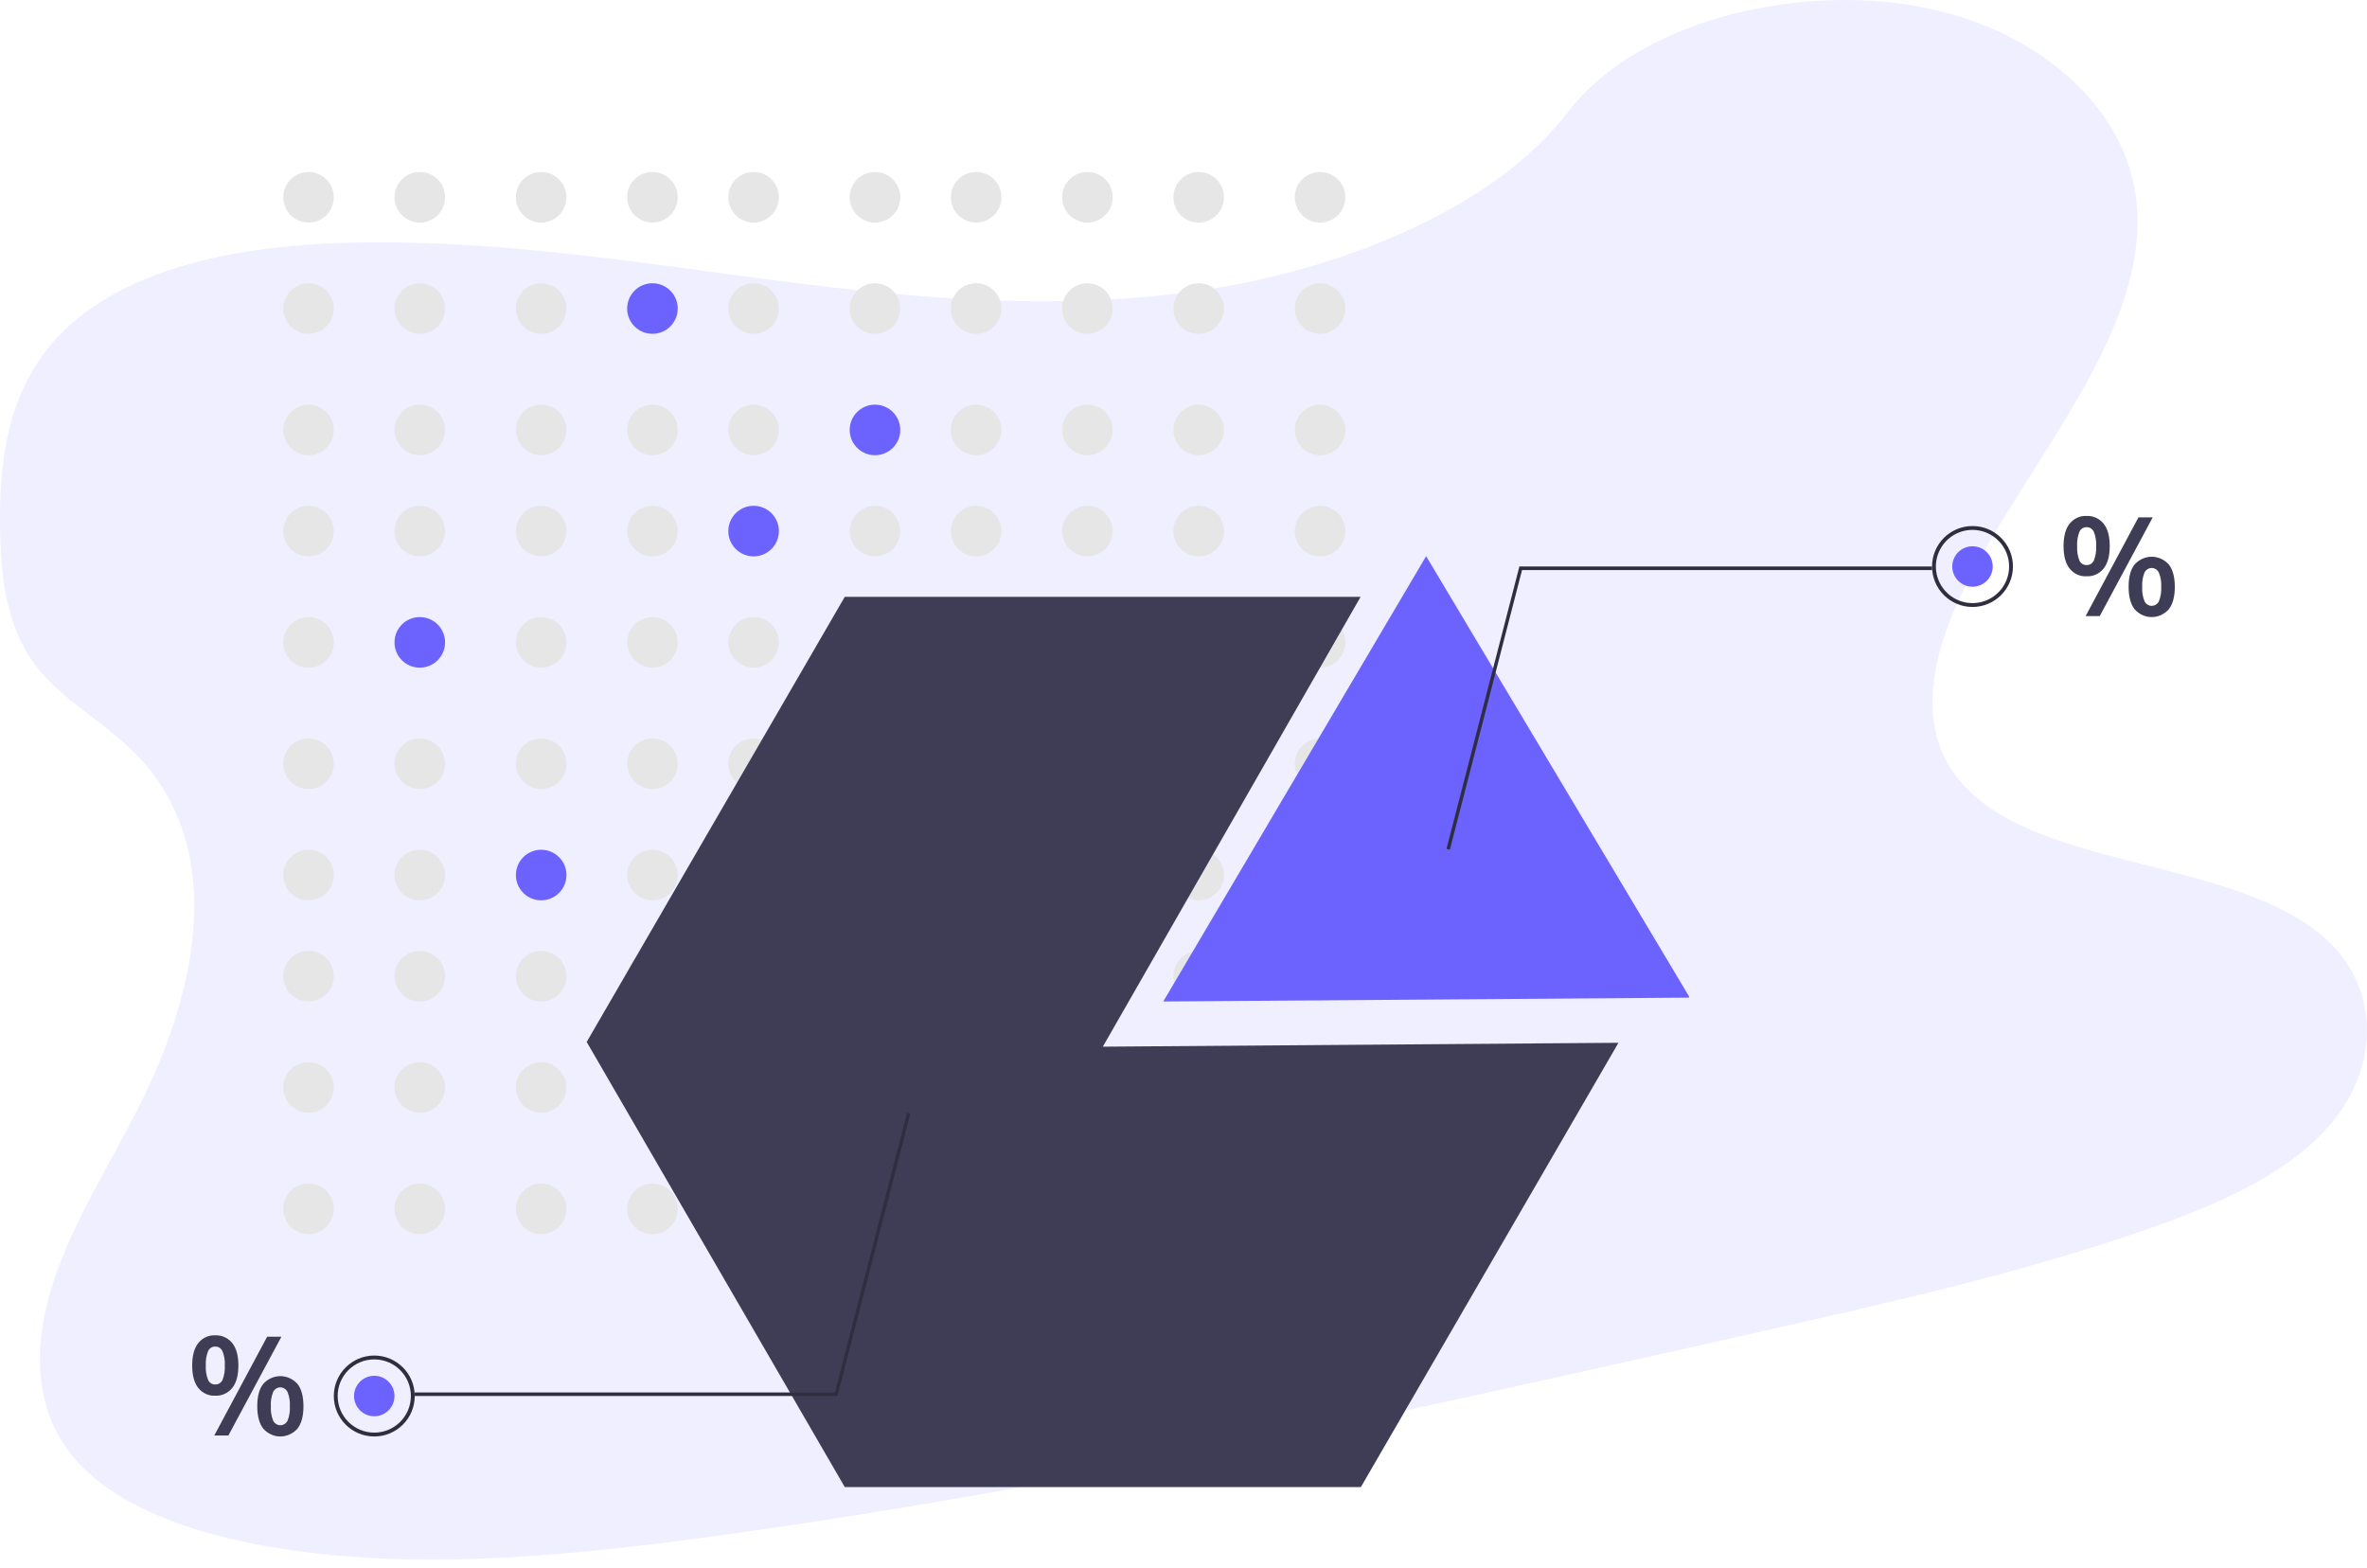 <?xml version="1.0" encoding="UTF-8"?>
<svg width="234px" height="155px" viewBox="0 0 234 155" version="1.1" xmlns="http://www.w3.org/2000/svg" xmlns:xlink="http://www.w3.org/1999/xlink">
    <!-- Generator: Sketch 55.2 (78181) - https://sketchapp.com -->
    <title>编组 16</title>
    <desc>Created with Sketch.</desc>
    <g id="页面1" stroke="none" stroke-width="1" fill="none" fill-rule="evenodd">
        <g id="编组-16" fill-rule="nonzero">
            <path d="M120.439,28.435 C105.728,30.898 90.994,29.573 76.81,27.737 C62.626,25.901 48.476,23.556 33.733,24.015 C24.256,24.313 13.713,26.182 7.154,31.917 C0.845,37.435 -0.057,44.979 0.003,51.802 C0.048,56.933 0.528,62.249 3.992,66.376 C6.396,69.239 10.072,71.319 12.851,73.967 C22.535,83.184 19.789,97.462 13.657,109.553 C10.772,115.226 7.247,120.794 5.312,126.609 C3.378,132.425 3.186,138.69 6.829,143.505 C10.443,148.278 17.355,151.028 24.548,152.502 C39.154,155.494 55.366,153.95 71.045,151.801 C105.751,147.024 140.069,139.295 174.288,131.582 C186.953,128.728 199.674,125.859 211.859,121.658 C218.626,119.33 225.509,116.4 229.842,111.767 C235.342,105.885 235.391,97.766 229.958,92.841 C220.843,84.571 200.451,86.126 193.365,76.715 C189.463,71.546 191.051,64.595 194.033,58.486 C200.42,45.378 212.937,32.508 211.134,19.336 C209.898,10.289 201.166,2.714 189.566,0.62 C177.409,-1.574 161.872,2.09 154.996,11.085 C147.917,20.372 133.428,26.265 120.439,28.435 Z" id="路径" fill="#6C63FF" opacity="0.1"></path>
            <g id="编组-28" transform="translate(19, 17)">
                <circle id="椭圆形" fill="#E6E6E6" cx="11.5" cy="2.5" r="2.5"></circle>
                <circle id="椭圆形" fill="#E6E6E6" cx="22.5" cy="2.5" r="2.5"></circle>
                <circle id="椭圆形" fill="#E6E6E6" cx="34.5" cy="2.5" r="2.5"></circle>
                <circle id="椭圆形" fill="#E6E6E6" cx="45.5" cy="2.5" r="2.5"></circle>
                <circle id="椭圆形" fill="#E6E6E6" cx="55.5" cy="2.5" r="2.5"></circle>
                <circle id="椭圆形" fill="#E6E6E6" cx="67.5" cy="2.5" r="2.5"></circle>
                <circle id="椭圆形" fill="#E6E6E6" cx="77.5" cy="2.5" r="2.5"></circle>
                <circle id="椭圆形" fill="#E6E6E6" cx="88.5" cy="2.5" r="2.5"></circle>
                <circle id="椭圆形" fill="#E6E6E6" cx="99.5" cy="2.5" r="2.5"></circle>
                <circle id="椭圆形" fill="#E6E6E6" cx="111.5" cy="2.5" r="2.5"></circle>
                <circle id="椭圆形" fill="#E6E6E6" cx="11.5" cy="13.5" r="2.5"></circle>
                <circle id="椭圆形" fill="#E6E6E6" cx="22.5" cy="13.5" r="2.5"></circle>
                <circle id="椭圆形" fill="#E6E6E6" cx="34.5" cy="13.5" r="2.5"></circle>
                <circle id="椭圆形" fill="#6C63FF" cx="45.5" cy="13.5" r="2.5"></circle>
                <circle id="椭圆形" fill="#E6E6E6" cx="55.5" cy="13.5" r="2.5"></circle>
                <circle id="椭圆形" fill="#E6E6E6" cx="67.5" cy="13.5" r="2.5"></circle>
                <circle id="椭圆形" fill="#E6E6E6" cx="77.5" cy="13.5" r="2.5"></circle>
                <circle id="椭圆形" fill="#E6E6E6" cx="88.5" cy="13.5" r="2.5"></circle>
                <circle id="椭圆形" fill="#E6E6E6" cx="99.5" cy="13.5" r="2.5"></circle>
                <circle id="椭圆形" fill="#E6E6E6" cx="111.5" cy="13.5" r="2.5"></circle>
                <circle id="椭圆形" fill="#E6E6E6" cx="11.5" cy="25.5" r="2.5"></circle>
                <circle id="椭圆形" fill="#E6E6E6" cx="22.5" cy="25.5" r="2.5"></circle>
                <circle id="椭圆形" fill="#E6E6E6" cx="34.5" cy="25.5" r="2.5"></circle>
                <circle id="椭圆形" fill="#E6E6E6" cx="45.5" cy="25.5" r="2.5"></circle>
                <circle id="椭圆形" fill="#E6E6E6" cx="55.5" cy="25.5" r="2.5"></circle>
                <circle id="椭圆形" fill="#6C63FF" cx="67.5" cy="25.5" r="2.5"></circle>
                <circle id="椭圆形" fill="#E6E6E6" cx="77.5" cy="25.5" r="2.5"></circle>
                <circle id="椭圆形" fill="#E6E6E6" cx="88.5" cy="25.5" r="2.5"></circle>
                <circle id="椭圆形" fill="#E6E6E6" cx="99.5" cy="25.5" r="2.5"></circle>
                <circle id="椭圆形" fill="#E6E6E6" cx="111.5" cy="25.5" r="2.5"></circle>
                <circle id="椭圆形" fill="#E6E6E6" cx="11.5" cy="35.5" r="2.5"></circle>
                <circle id="椭圆形" fill="#E6E6E6" cx="22.5" cy="35.5" r="2.5"></circle>
                <circle id="椭圆形" fill="#E6E6E6" cx="34.5" cy="35.5" r="2.5"></circle>
                <circle id="椭圆形" fill="#E6E6E6" cx="45.5" cy="35.5" r="2.5"></circle>
                <circle id="椭圆形" fill="#6C63FF" cx="55.5" cy="35.5" r="2.5"></circle>
                <circle id="椭圆形" fill="#E6E6E6" cx="67.5" cy="35.5" r="2.5"></circle>
                <circle id="椭圆形" fill="#E6E6E6" cx="77.5" cy="35.5" r="2.5"></circle>
                <circle id="椭圆形" fill="#E6E6E6" cx="88.5" cy="35.5" r="2.5"></circle>
                <circle id="椭圆形" fill="#E6E6E6" cx="99.5" cy="35.5" r="2.5"></circle>
                <circle id="椭圆形" fill="#E6E6E6" cx="111.5" cy="35.5" r="2.5"></circle>
                <circle id="椭圆形" fill="#E6E6E6" cx="11.5" cy="46.5" r="2.5"></circle>
                <circle id="椭圆形" fill="#6C63FF" cx="22.5" cy="46.5" r="2.5"></circle>
                <circle id="椭圆形" fill="#E6E6E6" cx="34.5" cy="46.5" r="2.5"></circle>
                <circle id="椭圆形" fill="#E6E6E6" cx="45.5" cy="46.5" r="2.5"></circle>
                <circle id="椭圆形" fill="#E6E6E6" cx="55.5" cy="46.5" r="2.5"></circle>
                <circle id="椭圆形" fill="#E6E6E6" cx="67.5" cy="46.5" r="2.5"></circle>
                <circle id="椭圆形" fill="#E6E6E6" cx="77.5" cy="46.5" r="2.5"></circle>
                <circle id="椭圆形" fill="#E6E6E6" cx="88.5" cy="46.5" r="2.5"></circle>
                <circle id="椭圆形" fill="#E6E6E6" cx="99.5" cy="46.5" r="2.5"></circle>
                <circle id="椭圆形" fill="#E6E6E6" cx="111.5" cy="46.5" r="2.5"></circle>
                <circle id="椭圆形" fill="#E6E6E6" cx="11.5" cy="58.5" r="2.5"></circle>
                <circle id="椭圆形" fill="#E6E6E6" cx="22.5" cy="58.5" r="2.5"></circle>
                <circle id="椭圆形" fill="#E6E6E6" cx="34.5" cy="58.5" r="2.5"></circle>
                <circle id="椭圆形" fill="#E6E6E6" cx="45.5" cy="58.5" r="2.5"></circle>
                <circle id="椭圆形" fill="#E6E6E6" cx="55.5" cy="58.5" r="2.5"></circle>
                <circle id="椭圆形" fill="#E6E6E6" cx="67.5" cy="58.5" r="2.5"></circle>
                <circle id="椭圆形" fill="#E6E6E6" cx="77.5" cy="58.5" r="2.5"></circle>
                <circle id="椭圆形" fill="#E6E6E6" cx="88.5" cy="58.5" r="2.5"></circle>
                <circle id="椭圆形" fill="#E6E6E6" cx="99.5" cy="58.5" r="2.5"></circle>
                <circle id="椭圆形" fill="#E6E6E6" cx="111.5" cy="58.5" r="2.5"></circle>
                <circle id="椭圆形" fill="#E6E6E6" cx="11.5" cy="69.5" r="2.5"></circle>
                <circle id="椭圆形" fill="#E6E6E6" cx="22.5" cy="69.5" r="2.5"></circle>
                <circle id="椭圆形" fill="#6C63FF" cx="34.5" cy="69.5" r="2.5"></circle>
                <circle id="椭圆形" fill="#E6E6E6" cx="45.5" cy="69.5" r="2.5"></circle>
                <circle id="椭圆形" fill="#E6E6E6" cx="55.5" cy="69.5" r="2.5"></circle>
                <circle id="椭圆形" fill="#E6E6E6" cx="67.5" cy="69.5" r="2.5"></circle>
                <circle id="椭圆形" fill="#E6E6E6" cx="77.5" cy="69.5" r="2.5"></circle>
                <circle id="椭圆形" fill="#E6E6E6" cx="88.5" cy="69.5" r="2.5"></circle>
                <circle id="椭圆形" fill="#E6E6E6" cx="99.5" cy="69.5" r="2.5"></circle>
                <circle id="椭圆形" fill="#E6E6E6" cx="111.5" cy="69.5" r="2.5"></circle>
                <circle id="椭圆形" fill="#E6E6E6" cx="11.5" cy="79.5" r="2.5"></circle>
                <circle id="椭圆形" fill="#E6E6E6" cx="22.5" cy="79.5" r="2.5"></circle>
                <circle id="椭圆形" fill="#E6E6E6" cx="34.5" cy="79.5" r="2.5"></circle>
                <circle id="椭圆形" fill="#E6E6E6" cx="45.5" cy="79.5" r="2.5"></circle>
                <circle id="椭圆形" fill="#E6E6E6" cx="55.5" cy="79.5" r="2.5"></circle>
                <circle id="椭圆形" fill="#E6E6E6" cx="67.5" cy="79.5" r="2.5"></circle>
                <circle id="椭圆形" fill="#E6E6E6" cx="77.5" cy="79.5" r="2.5"></circle>
                <circle id="椭圆形" fill="#E6E6E6" cx="88.5" cy="79.5" r="2.5"></circle>
                <circle id="椭圆形" fill="#E6E6E6" cx="99.5" cy="79.5" r="2.5"></circle>
                <circle id="椭圆形" fill="#E6E6E6" cx="111.5" cy="79.5" r="2.5"></circle>
                <circle id="椭圆形" fill="#E6E6E6" cx="11.5" cy="90.5" r="2.5"></circle>
                <circle id="椭圆形" fill="#E6E6E6" cx="22.5" cy="90.5" r="2.5"></circle>
                <circle id="椭圆形" fill="#E6E6E6" cx="34.5" cy="90.5" r="2.5"></circle>
                <circle id="椭圆形" fill="#E6E6E6" cx="45.5" cy="90.5" r="2.5"></circle>
                <circle id="椭圆形" fill="#E6E6E6" cx="55.5" cy="90.5" r="2.5"></circle>
                <circle id="椭圆形" fill="#E6E6E6" cx="67.5" cy="90.5" r="2.5"></circle>
                <circle id="椭圆形" fill="#E6E6E6" cx="77.5" cy="90.5" r="2.5"></circle>
                <circle id="椭圆形" fill="#E6E6E6" cx="88.5" cy="90.5" r="2.5"></circle>
                <circle id="椭圆形" fill="#E6E6E6" cx="99.5" cy="90.5" r="2.5"></circle>
                <circle id="椭圆形" fill="#E6E6E6" cx="111.5" cy="90.5" r="2.5"></circle>
                <circle id="椭圆形" fill="#E6E6E6" cx="11.5" cy="102.5" r="2.5"></circle>
                <circle id="椭圆形" fill="#E6E6E6" cx="22.5" cy="102.5" r="2.5"></circle>
                <circle id="椭圆形" fill="#E6E6E6" cx="34.5" cy="102.5" r="2.5"></circle>
                <circle id="椭圆形" fill="#E6E6E6" cx="45.5" cy="102.5" r="2.5"></circle>
                <circle id="椭圆形" fill="#E6E6E6" cx="55.5" cy="102.5" r="2.5"></circle>
                <circle id="椭圆形" fill="#E6E6E6" cx="67.5" cy="102.5" r="2.5"></circle>
                <circle id="椭圆形" fill="#E6E6E6" cx="77.5" cy="102.5" r="2.5"></circle>
                <circle id="椭圆形" fill="#E6E6E6" cx="88.5" cy="102.5" r="2.5"></circle>
                <circle id="椭圆形" fill="#E6E6E6" cx="99.5" cy="102.5" r="2.5"></circle>
                <circle id="椭圆形" fill="#E6E6E6" cx="111.5" cy="102.5" r="2.5"></circle>
                <polygon id="路径" fill="#3F3D56" points="90.024 86.467 115.509 42 64.512 42 39 86 64.512 130 115.536 130 141 86.082"></polygon>
                <polygon id="路径" fill="#6C63FF" points="147.951 81.62 148 81.538 122 38 121.972 38 96 82"></polygon>
                <path d="M185.603,39.207 C185.201,38.7 185,37.957 185,36.979 C185,36.01 185.201,35.272 185.603,34.764 C186.022,34.248 186.636,33.968 187.271,34.003 C187.911,33.967 188.532,34.247 188.959,34.764 C189.364,35.272 189.567,36.01 189.567,36.979 C189.567,37.957 189.364,38.7 188.959,39.207 C188.532,39.724 187.911,40.004 187.271,39.968 C186.636,40.004 186.022,39.723 185.603,39.207 L185.603,39.207 Z M187.994,38.419 C188.175,37.965 188.254,37.472 188.223,36.979 C188.253,36.492 188.172,36.005 187.988,35.56 C187.849,35.273 187.57,35.1 187.271,35.114 C186.978,35.102 186.705,35.276 186.573,35.56 C186.394,36.006 186.316,36.493 186.345,36.979 C186.315,37.469 186.393,37.96 186.573,38.412 C186.705,38.696 186.978,38.87 187.271,38.858 C187.571,38.876 187.853,38.705 187.994,38.419 L187.994,38.419 Z M187.182,43.904 L192.409,34.14 L193.818,34.14 L188.578,43.904 L187.182,43.904 Z M192.035,43.239 C191.633,42.731 191.432,41.984 191.433,40.997 C191.433,40.028 191.633,39.292 192.035,38.789 C192.481,38.306 193.085,38.035 193.716,38.035 C194.347,38.035 194.952,38.306 195.397,38.789 C195.799,39.292 196,40.032 196,41.011 C196,41.989 195.799,42.732 195.397,43.239 C194.954,43.726 194.348,44 193.716,44 C193.084,44 192.479,43.726 192.035,43.239 Z M194.426,42.444 C194.607,41.992 194.685,41.501 194.655,41.011 C194.685,40.524 194.604,40.037 194.42,39.591 C194.276,39.316 194.006,39.146 193.713,39.146 C193.42,39.146 193.15,39.316 193.006,39.591 C192.826,40.038 192.748,40.525 192.777,41.011 C192.748,41.501 192.826,41.992 193.006,42.444 C193.151,42.719 193.422,42.889 193.716,42.889 C194.01,42.889 194.281,42.719 194.426,42.444 L194.426,42.444 Z" id="形状" fill="#3F3D56"></path>
                <path d="M0.603,120.207 C0.201,119.7 0,118.957 0,117.979 C0,117.01 0.201,116.272 0.603,115.764 C1.022,115.248 1.636,114.968 2.271,115.003 C2.911,114.967 3.532,115.247 3.959,115.764 C4.364,116.272 4.567,117.01 4.567,117.979 C4.567,118.957 4.364,119.7 3.959,120.207 C3.532,120.724 2.911,121.004 2.271,120.968 C1.636,121.004 1.022,120.723 0.603,120.207 L0.603,120.207 Z M2.994,119.419 C3.175,118.965 3.254,118.472 3.223,117.979 C3.253,117.492 3.172,117.005 2.988,116.56 C2.849,116.273 2.57,116.1 2.271,116.114 C1.978,116.102 1.705,116.276 1.573,116.56 C1.394,117.006 1.316,117.493 1.345,117.979 C1.315,118.469 1.393,118.96 1.573,119.412 C1.705,119.696 1.978,119.87 2.271,119.858 C2.571,119.876 2.853,119.705 2.994,119.419 L2.994,119.419 Z M2.182,124.904 L7.409,115.14 L8.818,115.14 L3.578,124.904 L2.182,124.904 Z M7.035,124.239 C6.633,123.731 6.432,122.984 6.433,121.997 C6.433,121.028 6.633,120.292 7.035,119.789 C7.481,119.306 8.085,119.035 8.716,119.035 C9.347,119.035 9.952,119.306 10.397,119.789 C10.799,120.292 11,121.032 11,122.011 C11,122.989 10.799,123.732 10.397,124.239 C9.954,124.726 9.348,125 8.716,125 C8.084,125 7.479,124.726 7.035,124.239 L7.035,124.239 Z M9.426,123.444 C9.607,122.992 9.685,122.501 9.655,122.011 C9.685,121.524 9.604,121.037 9.42,120.591 C9.276,120.316 9.006,120.145 8.713,120.145 C8.42,120.145 8.15,120.316 8.006,120.591 C7.826,121.038 7.748,121.525 7.777,122.011 C7.748,122.501 7.826,122.992 8.006,123.444 C8.151,123.719 8.422,123.889 8.716,123.889 C9.01,123.889 9.281,123.719 9.426,123.444 Z" id="形状" fill="#3F3D56"></path>
                <polygon id="路径" fill="#2F2E41" points="124 66.91 131.206 39 172 39 172 39.352 131.468 39.352 124.33 67"></polygon>
                <path d="M176,43 C173.791,43 172,41.209 172,39 C172,36.791 173.791,35 176,35 C178.209,35 180,36.791 180,39 C179.997,41.208 178.208,42.997 176,43 Z M176,35.381 C174.536,35.381 173.217,36.263 172.656,37.615 C172.096,38.967 172.406,40.524 173.441,41.559 C174.476,42.594 176.033,42.904 177.385,42.344 C178.737,41.783 179.619,40.464 179.619,39 C179.617,37.002 177.998,35.383 176,35.381 L176,35.381 Z" id="形状" fill="#2F2E41"></path>
                <circle id="椭圆形" fill="#6C63FF" cx="176" cy="39" r="2"></circle>
                <polygon id="路径" fill="#2F2E41" points="70.67 93 71 93.09 63.794 121 22 121 22 120.648 63.532 120.648"></polygon>
                <path d="M18,117 C20.209,117 22,118.791 22,121 C22,123.209 20.209,125 18,125 C15.791,125 14,123.209 14,121 C14.003,118.792 15.792,117.003 18,117 Z M18,124.619 C19.999,124.619 21.619,122.999 21.619,121 C21.619,119.001 19.999,117.381 18,117.381 C16.001,117.381 14.381,119.001 14.381,121 C14.383,122.998 16.002,124.617 18,124.619 Z" id="形状" fill="#2F2E41"></path>
                <circle id="椭圆形" fill="#6C63FF" cx="18" cy="121" r="2"></circle>
            </g>
        </g>
    </g>
</svg>